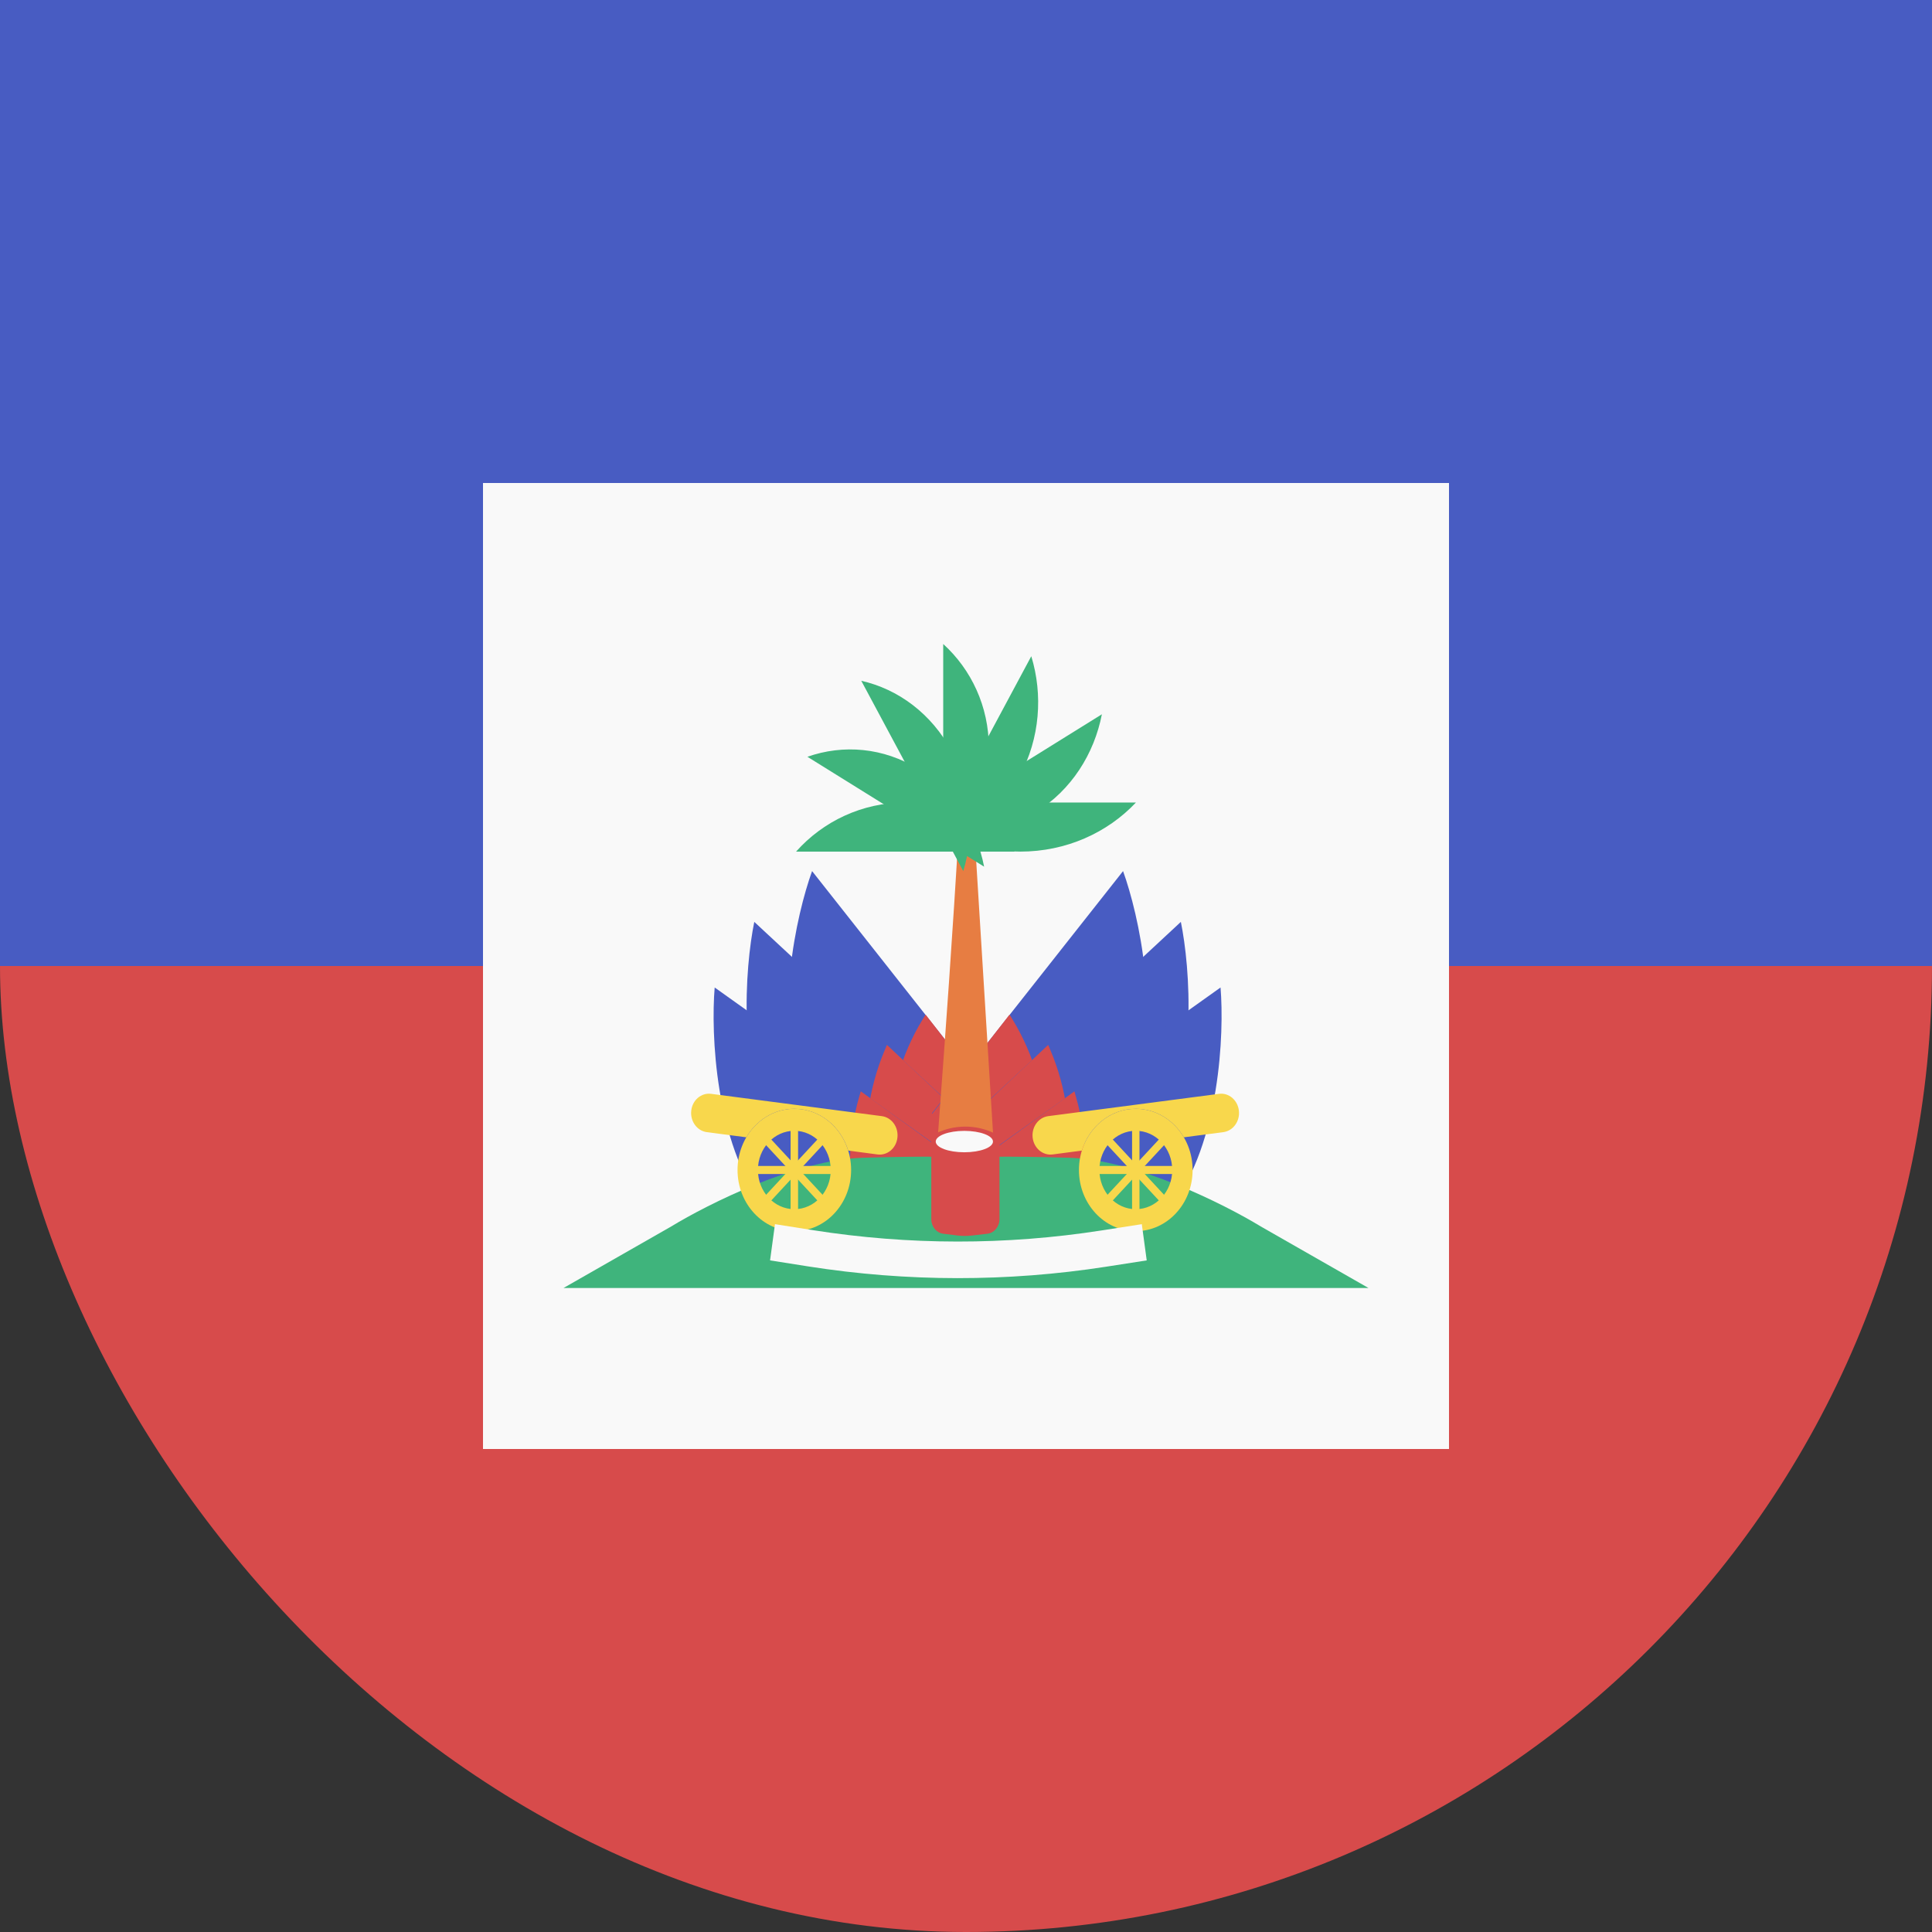 <svg width="24" height="24" viewBox="0 0 24 24" fill="none" xmlns="http://www.w3.org/2000/svg">
<rect x="0" y="0" width="24" height="24" fill="#333333" stroke="none"/>
<rect width="24" height="24" rx="12" fill="#D74B4B"/>
<path d="M0 0H24V12H0V0Z" fill="#485CC2"/>
<rect x="6" y="6" width="12" height="12" fill="#F9F9F9"/>
<path d="M9.969 13.613C9.599 12.665 9.894 11.357 10.088 10.821L12.463 13.831C11.786 14.153 10.338 14.562 9.969 13.613Z" fill="#485CC2"/>
<path d="M12.47 13.849L11.041 14.302L11.044 14.121C11.051 13.605 11.195 13.101 11.458 12.669L11.498 12.604L12.47 13.849Z" fill="#D74B4B"/>
<path d="M9.651 14.231C9.151 13.355 9.255 12.013 9.37 11.452L12.147 14.033C11.524 14.464 10.152 15.107 9.651 14.231Z" fill="#485CC2"/>
<path d="M12.157 14.05L10.809 14.734L10.786 14.555C10.72 14.043 10.79 13.522 10.988 13.051L11.018 12.98L12.157 14.05Z" fill="#D74B4B"/>
<path d="M9.485 14.985C8.885 14.185 8.83 12.84 8.878 12.267L11.937 14.447C11.37 14.96 10.085 15.785 9.485 14.985Z" fill="#485CC2"/>
<path d="M11.948 14.463L10.693 15.325L10.649 15.151C10.522 14.653 10.53 14.126 10.671 13.632L10.693 13.557L11.948 14.463Z" fill="#D74B4B"/>
<path d="M14.07 13.613C14.44 12.665 14.145 11.357 13.951 10.821L11.576 13.831C12.253 14.153 13.701 14.562 14.07 13.613Z" fill="#485CC2"/>
<path d="M11.569 13.849L12.998 14.302L12.995 14.121C12.988 13.605 12.844 13.101 12.581 12.669L12.541 12.604L11.569 13.849Z" fill="#D74B4B"/>
<path d="M14.388 14.231C14.889 13.355 14.784 12.013 14.669 11.452L11.892 14.033C12.515 14.464 13.887 15.107 14.388 14.231Z" fill="#485CC2"/>
<path d="M11.883 14.05L13.23 14.734L13.253 14.555C13.32 14.043 13.25 13.522 13.051 13.051L13.021 12.98L11.883 14.05Z" fill="#D74B4B"/>
<path d="M14.554 14.985C15.154 14.185 15.209 12.84 15.162 12.267L12.102 14.447C12.669 14.96 13.954 15.785 14.554 14.985Z" fill="#485CC2"/>
<path d="M12.091 14.463L13.347 15.325L13.391 15.151C13.517 14.653 13.509 14.126 13.368 13.632L13.347 13.557L12.091 14.463Z" fill="#D74B4B"/>
<path d="M11.992 8.521C11.94 10.474 11.624 14.401 11.624 14.483H12.361L11.992 8.521Z" fill="#E77D42"/>
<path fill-rule="evenodd" clip-rule="evenodd" d="M12.605 10.579H9.889C10.222 10.205 10.707 9.969 11.247 9.969C11.787 9.969 12.272 10.205 12.605 10.579Z" fill="#3FB47C"/>
<path fill-rule="evenodd" clip-rule="evenodd" d="M12.225 10.766L10.03 9.401C10.473 9.245 10.975 9.284 11.411 9.555C11.847 9.826 12.129 10.274 12.225 10.766Z" fill="#3FB47C"/>
<path fill-rule="evenodd" clip-rule="evenodd" d="M11.966 10.821L10.699 8.457C11.156 8.56 11.572 8.864 11.823 9.334C12.075 9.803 12.112 10.343 11.966 10.821Z" fill="#3FB47C"/>
<path fill-rule="evenodd" clip-rule="evenodd" d="M11.717 8L11.717 10.576C12.065 10.259 12.284 9.8 12.284 9.288C12.284 8.776 12.065 8.316 11.717 8Z" fill="#3FB47C"/>
<path fill-rule="evenodd" clip-rule="evenodd" d="M11.544 10.516L12.811 8.152C12.957 8.63 12.92 9.169 12.668 9.639C12.416 10.109 12.001 10.413 11.544 10.516Z" fill="#3FB47C"/>
<path fill-rule="evenodd" clip-rule="evenodd" d="M11.493 10.238L13.688 8.873C13.592 9.365 13.31 9.813 12.874 10.084C12.438 10.355 11.936 10.394 11.493 10.238Z" fill="#3FB47C"/>
<path fill-rule="evenodd" clip-rule="evenodd" d="M11.236 9.969L14.111 9.969C13.758 10.344 13.245 10.579 12.674 10.579C12.102 10.579 11.589 10.344 11.236 9.969Z" fill="#3FB47C"/>
<path d="M7 16L8.339 15.235C8.79 14.96 9.896 14.405 10.716 14.382C11.536 14.358 11.914 14.372 12 14.382V16H7Z" fill="#3FB47C"/>
<path d="M17 16L15.661 15.235C15.21 14.96 14.104 14.405 13.284 14.382C12.464 14.358 12.086 14.372 12 14.382V16H17Z" fill="#3FB47C"/>
<path d="M11.569 14.169C11.569 14.132 11.589 14.098 11.62 14.082C11.85 13.969 12.113 13.966 12.345 14.074L12.36 14.082C12.394 14.098 12.416 14.133 12.416 14.173V15.145C12.416 15.238 12.351 15.316 12.265 15.326L12.075 15.348C12.012 15.355 11.949 15.355 11.887 15.347L11.719 15.326C11.633 15.316 11.569 15.238 11.569 15.146V14.169Z" fill="#D74B4B"/>
<path d="M12.335 14.181C12.335 14.255 12.175 14.314 11.979 14.314C11.783 14.314 11.624 14.255 11.624 14.181C11.624 14.108 11.783 14.048 11.979 14.048C12.175 14.048 12.335 14.108 12.335 14.181Z" fill="#F9F9F9"/>
<path d="M8.834 13.588C8.712 13.572 8.601 13.666 8.587 13.797C8.572 13.929 8.659 14.048 8.781 14.064L9.271 14.128C9.396 13.915 9.616 13.774 9.867 13.774C10.179 13.774 10.444 13.991 10.537 14.293L10.901 14.341C11.023 14.357 11.134 14.263 11.148 14.132C11.163 14 11.076 13.881 10.954 13.865L8.834 13.588Z" fill="#F8D74C"/>
<path fill-rule="evenodd" clip-rule="evenodd" d="M9.868 15.021C10.117 15.021 10.32 14.803 10.32 14.534C10.32 14.265 10.117 14.047 9.868 14.047C9.618 14.047 9.415 14.265 9.415 14.534C9.415 14.803 9.618 15.021 9.868 15.021ZM9.868 15.294C10.257 15.294 10.573 14.954 10.573 14.534C10.573 14.114 10.257 13.774 9.867 13.774C9.478 13.774 9.162 14.114 9.162 14.534C9.162 14.954 9.478 15.294 9.868 15.294Z" fill="#F8D74C"/>
<path d="M9.821 13.908H9.914V15.16H9.821V13.908Z" fill="#F8D74C"/>
<path d="M10.449 14.484V14.584H9.286V14.484L10.449 14.484Z" fill="#F8D74C"/>
<path d="M10.246 14.056L10.311 14.126L9.489 15.012L9.424 14.942L10.246 14.056Z" fill="#F8D74C"/>
<path d="M10.311 14.942L10.246 15.012L9.424 14.126L9.489 14.056L10.311 14.942Z" fill="#F8D74C"/>
<path d="M15.143 13.588C15.265 13.572 15.375 13.666 15.39 13.797C15.405 13.929 15.318 14.048 15.196 14.064L14.706 14.128C14.581 13.915 14.361 13.774 14.109 13.774C13.797 13.774 13.533 13.991 13.439 14.293L13.076 14.341C12.954 14.357 12.843 14.263 12.828 14.132C12.813 14 12.9 13.881 13.022 13.865L15.143 13.588Z" fill="#F8D74C"/>
<path fill-rule="evenodd" clip-rule="evenodd" d="M14.109 15.021C13.859 15.021 13.657 14.803 13.657 14.534C13.657 14.265 13.859 14.047 14.109 14.047C14.359 14.047 14.562 14.265 14.562 14.534C14.562 14.803 14.359 15.021 14.109 15.021ZM14.109 15.294C13.719 15.294 13.403 14.954 13.403 14.534C13.403 14.114 13.719 13.774 14.109 13.774C14.499 13.774 14.815 14.114 14.815 14.534C14.815 14.954 14.499 15.294 14.109 15.294Z" fill="#F8D74C"/>
<path d="M14.155 13.908H14.063V15.16H14.155V13.908Z" fill="#F8D74C"/>
<path d="M13.528 14.484V14.584H14.691V14.484L13.528 14.484Z" fill="#F8D74C"/>
<path d="M13.731 14.056L13.665 14.126L14.488 15.012L14.553 14.942L13.731 14.056Z" fill="#F8D74C"/>
<path d="M13.665 14.942L13.731 15.012L14.553 14.126L14.488 14.056L13.665 14.942Z" fill="#F8D74C"/>
<path fill-rule="evenodd" clip-rule="evenodd" d="M14.245 15.657L13.744 15.735C12.516 15.926 11.269 15.925 10.041 15.732L9.566 15.657L9.627 15.207L10.102 15.282C11.29 15.469 12.496 15.47 13.684 15.285L14.184 15.207L14.245 15.657Z" fill="#F9F9F9"/>
</svg>
